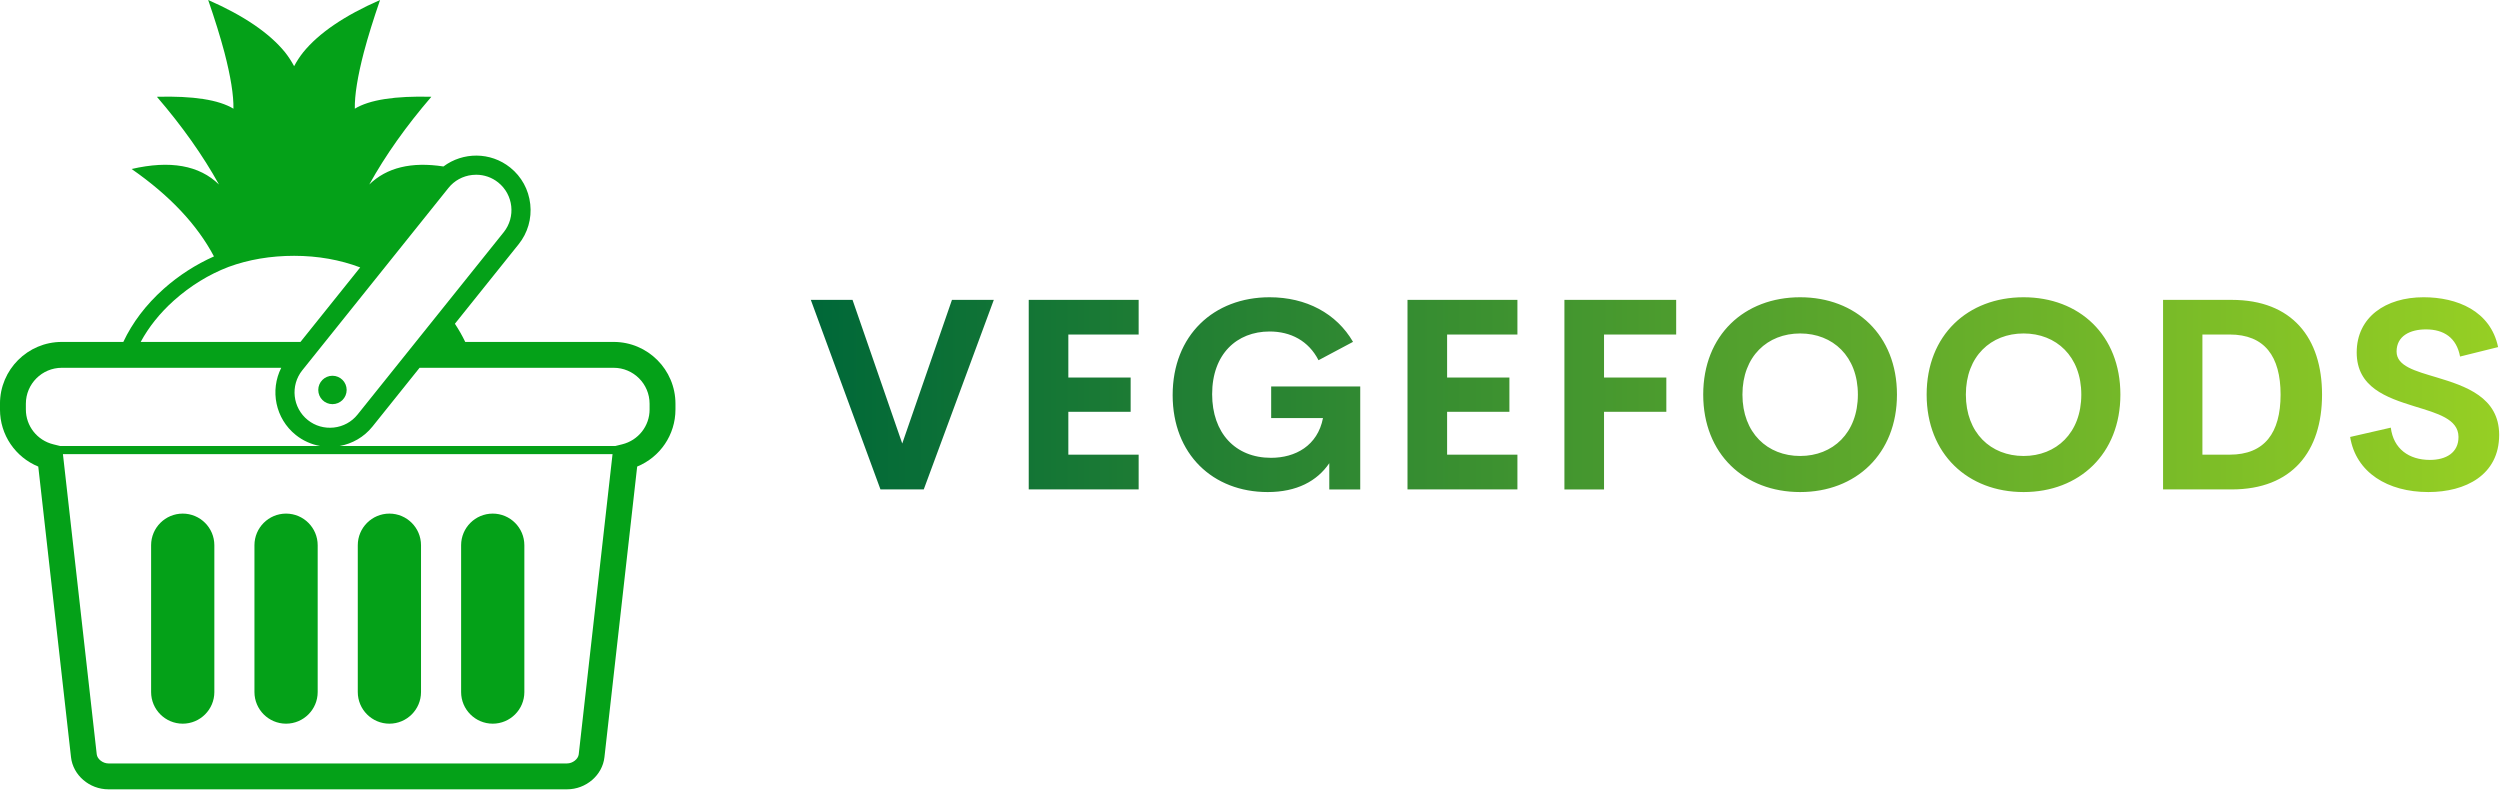 <svg xmlns:xlink="http://www.w3.org/1999/xlink" xmlns="http://www.w3.org/2000/svg" viewBox="0 0 370 116.854" preserveAspectRatio="xMidYMid meet" class="css-18azjue" id="decgebgh" width="110"  height="34.74" ><defs id="SvgjsDefs1014"><linearGradient id="SvgjsLinearGradient1019"><stop id="SvgjsStop1020" stop-color="#006838" offset="0"></stop><stop id="SvgjsStop1021" stop-color="#96cf24" offset="1"></stop></linearGradient><linearGradient id="SvgjsLinearGradient1019"><stop id="SvgjsStop1020" stop-color="#006838" offset="0"></stop><stop id="SvgjsStop1021" stop-color="#96cf24" offset="1"></stop></linearGradient><linearGradient id="SvgjsLinearGradient1019"><stop id="SvgjsStop1020" stop-color="#006838" offset="0"></stop><stop id="SvgjsStop1021" stop-color="#96cf24" offset="1"></stop></linearGradient></defs><g id="SvgjsG1015" featurekey="symbolFeature-0" transform="matrix(1.298,0,0,1.298,-14.917,-6.492)" fill="#04A118"><symbol xmlns="http://www.w3.org/2000/svg" viewBox="-3.187 -3.188 6.375 6.375" fill="#04A118"><path fill="#04A118" d="M-3.187,0c0-1.76,1.427-3.188,3.188-3.188S3.188-1.761,3.188,0S1.76,3.187,0,3.187S-3.187,1.76-3.187,0z"></path><path fill="#04A118" d="M-1.992,0.127c0-1.096,0.884-1.988,1.981-1.988c0.045,0,0.098,0,0.144,0.008V2.1   C0.087,2.107,0.034,2.107-0.011,2.107C-1.107,2.107-1.992,1.223-1.992,0.127z"></path></symbol><g xmlns="http://www.w3.org/2000/svg" display="none" fill="#04A118"><rect x="-974.25" y="-136.25" display="inline" fill="#04A118" width="1201" height="360"></rect></g><g xmlns="http://www.w3.org/2000/svg" fill="#04A118"><path fill="#04A118" d="M62.551,43.989c-0.114-0.207-0.235-0.412-0.36-0.615l-0.493,0.615H62.551z"></path><path d="M81.463,43.989H64.538c-0.339-0.708-0.733-1.399-1.178-2.073l7.268-9.066c1.036-1.293,1.506-2.916,1.324-4.571   c-0.183-1.656-0.995-3.139-2.286-4.174c-2.256-1.809-5.396-1.779-7.613-0.122c-3.652-0.562-6.473,0.122-8.459,2.059   c1.839-3.322,4.2-6.657,7.082-10.006c-4.145-0.11-7.055,0.343-8.729,1.359c-0.027-1.537,0.316-3.678,1.029-6.424   C53.441,9.214,54.059,7.224,54.827,5c-4.063,1.784-6.986,3.774-8.771,5.971c-0.395,0.5-0.736,1.027-1.029,1.577   c-0.294-0.55-0.635-1.077-1.029-1.577C42.214,8.774,39.29,6.784,35.227,5c0.769,2.224,1.386,4.214,1.853,5.971   c0.714,2.745,1.057,4.886,1.029,6.424c-1.675-1.016-4.584-1.469-8.729-1.359c2.882,3.349,5.243,6.684,7.082,10.006   c-2.251-2.196-5.573-2.786-9.965-1.771c4.353,3.026,7.476,6.35,9.39,9.967c-2.052,0.917-3.983,2.145-5.739,3.705   c-2.027,1.816-3.557,3.838-4.596,6.046h-7.016c-3.886,0-7.047,3.161-7.047,7.047v0.656c0,2.891,1.751,5.436,4.366,6.509   l3.734,33.144c0.231,2.05,2.103,3.656,4.26,3.656H76.15c2.158,0,4.029-1.606,4.26-3.656L84.143,58.2   c2.615-1.073,4.366-3.618,4.366-6.509v-0.656C88.509,47.15,85.348,43.989,81.463,43.989z M62.623,26.433   c0.67-0.837,1.632-1.363,2.709-1.482c0.152-0.016,0.303-0.025,0.454-0.025c0.915,0,1.793,0.305,2.512,0.881   c1.737,1.392,2.018,3.938,0.625,5.675L52.26,52.27c-0.67,0.837-1.632,1.363-2.709,1.482c-1.072,0.115-2.129-0.186-2.966-0.857   c-1.737-1.392-2.018-3.938-0.625-5.675L62.623,26.433z M31.326,39.26c1.889-1.679,3.987-2.967,6.225-3.825   c2.279-0.838,4.796-1.264,7.477-1.264c2.729,0,5.25,0.461,7.534,1.322l-6.81,8.496H27.533   C28.451,42.294,29.698,40.719,31.326,39.26z M14.44,51.691v-0.656c0-2.259,1.839-4.097,4.098-4.097h25.021   c-1.299,2.569-0.673,5.791,1.66,7.661c0.828,0.664,1.777,1.073,2.754,1.253H18.332l-0.763-0.188   C15.727,55.211,14.44,53.578,14.44,51.691z M77.479,91.013c-0.062,0.543-0.695,1.038-1.329,1.038H23.851   c-0.635,0-1.268-0.495-1.33-1.038l-3.855-34.231h62.668L77.479,91.013z M85.56,51.691c0,1.887-1.287,3.52-3.13,3.973l-0.763,0.188   h-31.43c1.419-0.261,2.755-1.004,3.726-2.216l5.369-6.698h22.13c2.259,0,4.097,1.838,4.097,4.097V51.691z" fill="#04A118"></path><path d="M32.326,87.517c1.988,0,3.605-1.617,3.605-3.605V67.169c0-1.988-1.617-3.605-3.605-3.605s-3.605,1.617-3.605,3.605v16.744   C28.721,85.9,30.338,87.517,32.326,87.517z" fill="#04A118"></path><path d="M44.109,87.517c1.988,0,3.605-1.617,3.605-3.605V67.169c0-1.988-1.617-3.605-3.605-3.605s-3.605,1.617-3.605,3.605v16.744   C40.504,85.9,42.121,87.517,44.109,87.517z" fill="#04A118"></path><path d="M55.891,87.517c1.988,0,3.605-1.617,3.605-3.605V67.169c0-1.988-1.617-3.605-3.605-3.605s-3.605,1.617-3.605,3.605v16.744   C52.286,85.9,53.903,87.517,55.891,87.517z" fill="#04A118"></path><path d="M67.674,87.517c1.988,0,3.605-1.617,3.605-3.605V67.169c0-1.988-1.617-3.605-3.605-3.605s-3.605,1.617-3.605,3.605v16.744   C64.07,85.9,65.687,87.517,67.674,87.517z" fill="#04A118"></path><circle cx="49.399" cy="49.465" r="1.619" fill="#04A118"></circle></g></g><g id="SvgjsG1016" featurekey="nameFeature-0" transform="matrix(0.994,0,0,0.994,119.417,32.676)" fill="url(&quot;#SvgjsLinearGradient1019&quot;)"><path d="M21.602 11.777 l6.231 0 l-10.43 28.223 l-6.445 0 l-10.371 -28.223 l6.211 0 l7.402 21.387 z M49.4 16.934 l-10.469 0 l0 6.406 l9.277 0 l0 5.098 l-9.277 0 l0 6.387 l10.469 0 l0 5.176 l-16.367 0 l0 -28.223 l16.367 0 l0 5.156 z M68.603 40.391 c-8.145 0 -14.141 -5.625 -14.141 -14.434 c0 -8.926 6.133 -14.57 14.434 -14.57 c5.449 0 9.961 2.402 12.422 6.641 l-5.137 2.734 c-1.484 -2.891 -4.141 -4.277 -7.285 -4.277 c-4.883 0 -8.555 3.359 -8.555 9.336 c0 5.762 3.438 9.473 8.77 9.473 c3.613 0 6.934 -1.797 7.734 -5.918 l-7.715 0 l0 -4.707 l13.262 0 l0 15.332 l-4.609 0 l0 -3.906 c-1.816 2.676 -4.863 4.297 -9.18 4.297 z M105.796 16.934 l-10.469 0 l0 6.406 l9.277 0 l0 5.098 l-9.277 0 l0 6.387 l10.469 0 l0 5.176 l-16.367 0 l0 -28.223 l16.367 0 l0 5.156 z M129.434 16.934 l-10.742 0 l0 6.406 l9.277 0 l0 5.098 l-9.277 0 l0 11.563 l-5.898 0 l0 -28.223 l16.641 0 l0 5.156 z M147.895 40.391 c-8.301 0 -14.434 -5.664 -14.434 -14.512 c0 -8.867 6.133 -14.492 14.434 -14.492 c8.281 0 14.414 5.625 14.414 14.492 c0 8.848 -6.133 14.512 -14.414 14.512 z M147.895 35.02 c4.863 0 8.594 -3.418 8.594 -9.141 c0 -5.703 -3.731 -9.102 -8.594 -9.102 s-8.594 3.398 -8.594 9.102 c0 5.723 3.731 9.141 8.594 9.141 z M181.162 40.391 c-8.301 0 -14.434 -5.664 -14.434 -14.512 c0 -8.867 6.133 -14.492 14.434 -14.492 c8.281 0 14.414 5.625 14.414 14.492 c0 8.848 -6.133 14.512 -14.414 14.512 z M181.162 35.02 c4.863 0 8.594 -3.418 8.594 -9.141 c0 -5.703 -3.731 -9.102 -8.594 -9.102 s-8.594 3.398 -8.594 9.102 c0 5.723 3.731 9.141 8.594 9.141 z M201.929 40 l0 -28.223 l10.215 0 c9.004 0 13.457 5.664 13.457 14.102 c0 8.457 -4.453 14.121 -13.457 14.121 l-10.215 0 z M207.788 34.824 l4.062 0 c5.195 0 7.578 -3.242 7.578 -8.945 s-2.383 -8.945 -7.578 -8.945 l-4.062 0 l0 17.891 z M241.425 40.391 c-6.055 0 -10.781 -2.91 -11.641 -8.203 l6.055 -1.387 c0.391 3.164 2.715 4.805 5.82 4.805 c2.383 0 4.277 -1.055 4.258 -3.438 c-0.02 -2.656 -3.144 -3.496 -6.582 -4.551 c-4.141 -1.289 -8.574 -2.812 -8.574 -8.008 c0 -5.254 4.297 -8.223 9.961 -8.223 c4.961 0 9.961 2.012 11.094 7.422 l-5.664 1.406 c-0.527 -2.812 -2.422 -4.043 -5.078 -4.043 c-2.363 0 -4.375 0.977 -4.375 3.301 c0 2.168 2.773 2.891 5.977 3.848 c4.258 1.289 9.297 2.93 9.297 8.555 c0 5.996 -5.019 8.516 -10.547 8.516 z" fill="url(&quot;#SvgjsLinearGradient1019&quot;)"></path></g></svg>